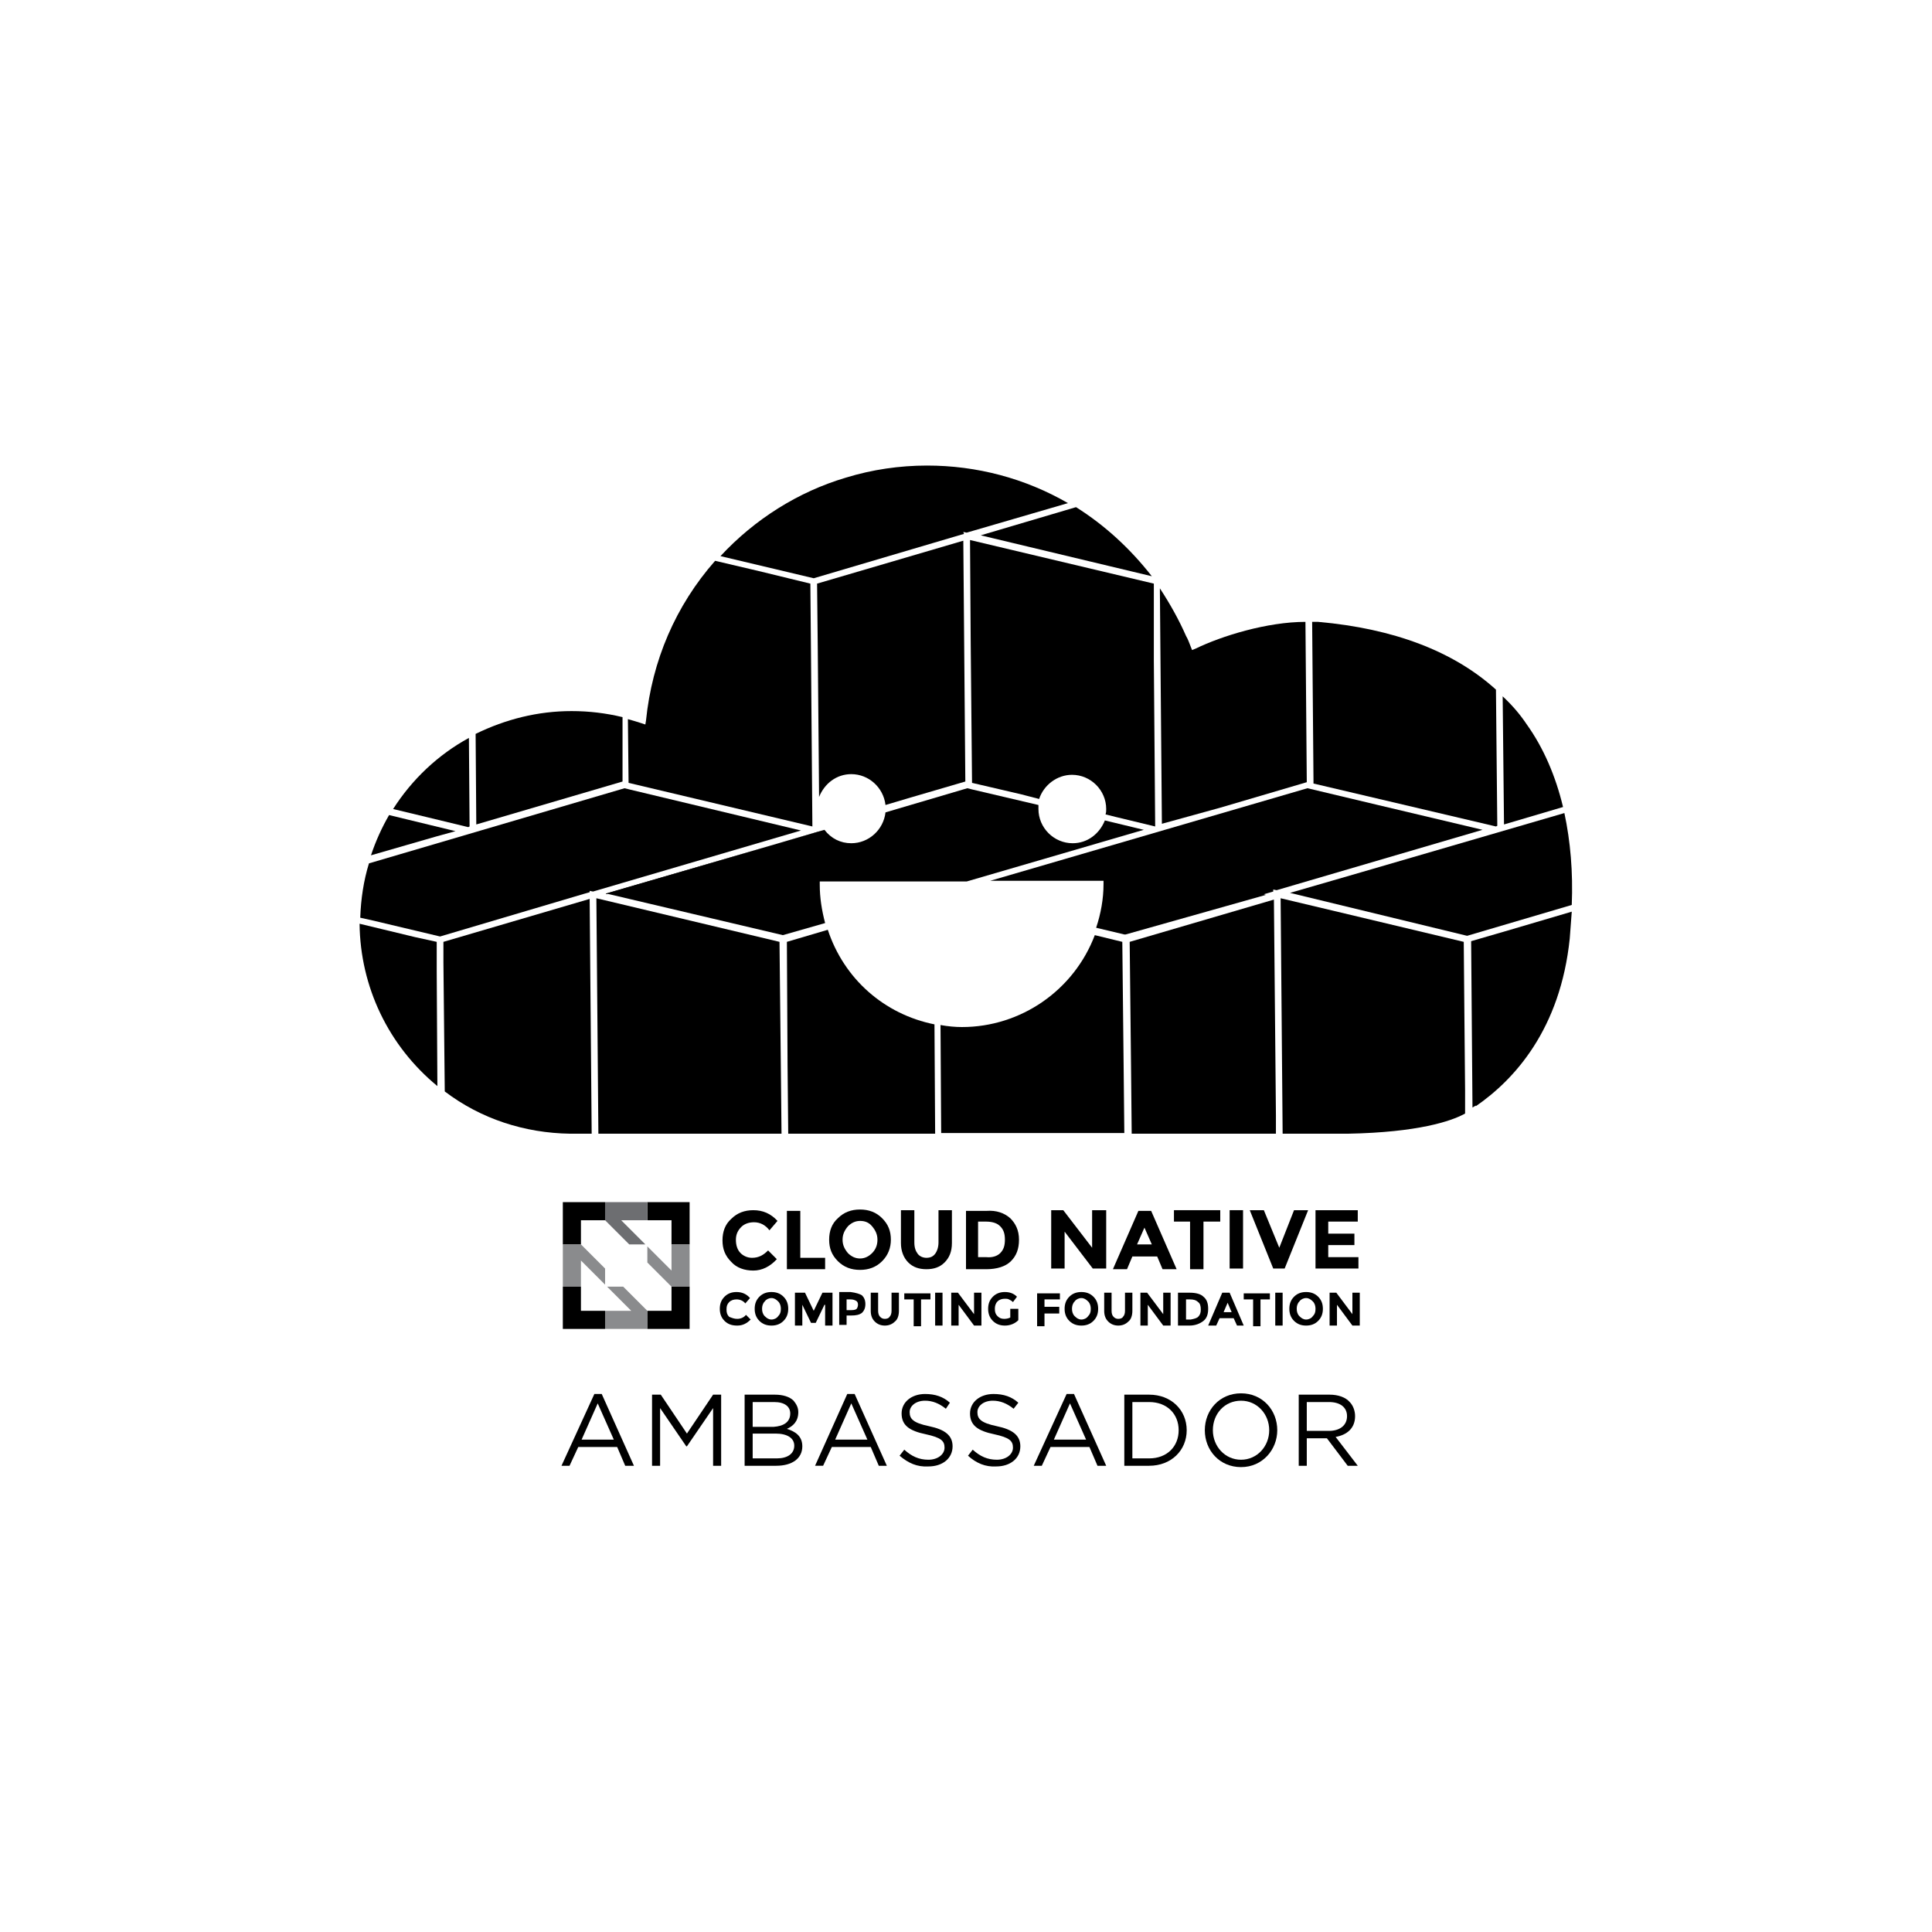 <?xml version="1.0" encoding="utf-8"?>
<!-- Generator: Adobe Illustrator 21.1.0, SVG Export Plug-In . SVG Version: 6.00 Build 0)  -->
<svg version="1.1" id="Layer_1" xmlns="http://www.w3.org/2000/svg" xmlns:xlink="http://www.w3.org/1999/xlink" x="0px" y="0px"
	 viewBox="0 0 288 288" style="enable-background:new 0 0 288 288;" xml:space="preserve">
<style type="text/css">
	.st0{fill:#6D6E71;}
	.st1{opacity:0.8;fill:#6D6E71;}
</style>
<g>
	<g>
		<g>
			<g>
				<path d="M88.6,207.8h1.1l4.8,10.7h-1.3l-1.2-2.8h-5.8l-1.3,2.8h-1.2L88.6,207.8z M91.5,214.6l-2.4-5.4l-2.4,5.4H91.5z"/>
			</g>
			<g>
				<path d="M97.3,207.9h1.2l3.9,5.8l3.9-5.8h1.2v10.6h-1.2v-8.6l-3.9,5.7h-0.1l-3.9-5.7v8.6h-1.2V207.9z"/>
			</g>
			<g>
				<path d="M111,207.9h4.5c1.2,0,2.2,0.3,2.8,0.9c0.4,0.5,0.7,1,0.7,1.7v0c0,1.4-0.8,2.1-1.7,2.5c1.3,0.4,2.3,1.1,2.3,2.6v0
					c0,1.8-1.5,2.9-3.9,2.9H111V207.9z M117.8,210.7c0-1-0.8-1.7-2.4-1.7h-3.2v3.7h3.1C116.8,212.6,117.8,212,117.8,210.7
					L117.8,210.7z M115.6,213.7h-3.4v3.7h3.6c1.6,0,2.6-0.7,2.6-1.9v0C118.4,214.4,117.4,213.7,115.6,213.7z"/>
			</g>
			<g>
				<path d="M126.3,207.8h1.1l4.8,10.7H131l-1.2-2.8H124l-1.3,2.8h-1.2L126.3,207.8z M129.3,214.6l-2.4-5.4l-2.4,5.4H129.3z"/>
			</g>
			<g>
				<path d="M134.1,217l0.7-0.9c1.1,1,2.2,1.5,3.6,1.5c1.4,0,2.4-0.8,2.4-1.8v0c0-1-0.5-1.5-2.8-2c-2.4-0.5-3.6-1.3-3.6-3.1v0
					c0-1.7,1.5-2.9,3.5-2.9c1.5,0,2.7,0.4,3.7,1.3L141,210c-1-0.8-2-1.2-3.1-1.2c-1.4,0-2.3,0.8-2.3,1.7v0c0,1,0.5,1.6,2.9,2.1
					c2.4,0.5,3.5,1.4,3.5,3v0c0,1.8-1.5,3-3.6,3C136.7,218.7,135.4,218.1,134.1,217z"/>
			</g>
			<g>
				<path d="M144.3,217l0.7-0.9c1.1,1,2.2,1.5,3.6,1.5c1.4,0,2.4-0.8,2.4-1.8v0c0-1-0.5-1.5-2.8-2c-2.4-0.5-3.6-1.3-3.6-3.1v0
					c0-1.7,1.5-2.9,3.5-2.9c1.5,0,2.7,0.4,3.7,1.3l-0.7,0.9c-1-0.8-2-1.2-3.1-1.2c-1.4,0-2.3,0.8-2.3,1.7v0c0,1,0.5,1.6,2.9,2.1
					c2.4,0.5,3.5,1.4,3.5,3v0c0,1.8-1.5,3-3.6,3C146.9,218.7,145.5,218.1,144.3,217z"/>
			</g>
			<g>
				<path d="M159,207.8h1.1l4.8,10.7h-1.3l-1.2-2.8h-5.8l-1.3,2.8h-1.2L159,207.8z M161.9,214.6l-2.4-5.4l-2.4,5.4H161.9z"/>
			</g>
			<g>
				<path d="M167.6,207.9h3.7c3.3,0,5.6,2.3,5.6,5.3v0c0,3-2.3,5.3-5.6,5.3h-3.7V207.9z M168.8,209v8.4h2.5c2.7,0,4.4-1.8,4.4-4.2v0
					c0-2.4-1.7-4.2-4.4-4.2H168.8z"/>
			</g>
			<g>
				<path d="M179.6,213.2L179.6,213.2c0-3,2.2-5.5,5.4-5.5s5.4,2.5,5.4,5.5v0c0,2.9-2.2,5.5-5.4,5.5S179.6,216.2,179.6,213.2z
					 M189.2,213.2L189.2,213.2c0-2.4-1.8-4.4-4.2-4.4s-4.2,1.9-4.2,4.4v0c0,2.4,1.8,4.4,4.2,4.4S189.2,215.6,189.2,213.2z"/>
			</g>
			<g>
				<path d="M193.6,207.9h4.6c1.3,0,2.4,0.4,3,1.1c0.5,0.5,0.8,1.3,0.8,2.1v0c0,1.8-1.2,2.8-2.9,3.1l3.3,4.3h-1.5l-3.1-4.1h-3v4.1
					h-1.2V207.9z M198.1,213.3c1.6,0,2.7-0.8,2.7-2.2v0c0-1.3-1-2.1-2.7-2.1h-3.3v4.3H198.1z"/>
			</g>
		</g>
		<g>
			<g id="XMLID_3661_">
				<g id="XMLID_3729_">
					<path d="M112.1,187.5c1,0,1.7-0.4,2.4-1.1l1.3,1.3c-1,1.1-2.2,1.7-3.5,1.7c-1.3,0-2.5-0.4-3.3-1.3c-0.9-0.9-1.3-1.9-1.3-3.2
						c0-1.3,0.4-2.4,1.3-3.2c0.9-0.9,2-1.3,3.3-1.3c1.4,0,2.6,0.5,3.6,1.6l-1.2,1.4c-0.6-0.8-1.4-1.2-2.3-1.2
						c-0.7,0-1.4,0.2-1.9,0.7c-0.5,0.5-0.8,1.1-0.8,1.9c0,0.8,0.2,1.5,0.7,2C110.8,187.2,111.4,187.5,112.1,187.5z"/>
				</g>
				<g id="XMLID_3727_">
					<path d="M117.3,189.2v-8.7h2v7h3.7v1.7H117.3z"/>
				</g>
				<g id="XMLID_3724_">
					<path d="M131.5,188c-0.9,0.9-2,1.3-3.3,1.3c-1.3,0-2.4-0.4-3.3-1.3c-0.9-0.9-1.3-1.9-1.3-3.2c0-1.3,0.4-2.4,1.3-3.2
						c0.9-0.9,2-1.3,3.3-1.3c1.3,0,2.4,0.4,3.3,1.3c0.9,0.9,1.3,1.9,1.3,3.2C132.8,186,132.4,187.1,131.5,188z M130.8,184.8
						c0-0.8-0.3-1.4-0.8-2c-0.5-0.6-1.1-0.8-1.8-0.8c-0.7,0-1.3,0.3-1.8,0.8c-0.5,0.6-0.8,1.2-0.8,2c0,0.8,0.3,1.4,0.8,2
						c0.5,0.5,1.1,0.8,1.8,0.8c0.7,0,1.3-0.3,1.8-0.8C130.6,186.2,130.8,185.5,130.8,184.8z"/>
				</g>
				<g id="XMLID_3722_">
					<path d="M136.8,186.9c0.3,0.4,0.8,0.6,1.3,0.6c0.6,0,1-0.2,1.3-0.6c0.3-0.4,0.5-1,0.5-1.7v-4.8h2v4.9c0,1.3-0.4,2.2-1.1,2.9
						c-0.7,0.7-1.6,1-2.7,1c-1.1,0-2-0.3-2.7-1c-0.7-0.7-1.1-1.7-1.1-2.9v-4.9h2v4.8C136.3,186,136.5,186.5,136.8,186.9z"/>
				</g>
				<g id="XMLID_3719_">
					<path d="M150.6,181.6c0.8,0.8,1.3,1.8,1.3,3.2s-0.4,2.4-1.2,3.2c-0.8,0.8-2.1,1.2-3.7,1.2h-3v-8.7h3.1
						C148.5,180.4,149.7,180.8,150.6,181.6z M149.1,186.8c0.5-0.5,0.7-1.1,0.7-2c0-0.9-0.2-1.5-0.7-2c-0.5-0.5-1.2-0.7-2.2-0.7h-1.1
						v5.3h1.2C148,187.5,148.7,187.2,149.1,186.8z"/>
				</g>
				<g id="XMLID_3717_">
					<path d="M162.9,180.4h2v8.7h-2l-4.2-5.5v5.5h-2v-8.7h1.8l4.3,5.6V180.4z"/>
				</g>
				<g id="XMLID_3714_">
					<path d="M173.3,189.2l-0.8-1.9h-3.7l-0.8,1.9h-2.1l3.8-8.7h1.9l3.8,8.7H173.3z M170.6,183l-1.1,2.5h2.2L170.6,183z"/>
				</g>
				<g id="XMLID_3712_">
					<path d="M179.4,182.1v7.1h-2v-7.1H175v-1.7h6.9v1.7H179.4z"/>
				</g>
				<g id="XMLID_3710_">
					<path d="M183.3,180.4h2v8.7h-2V180.4z"/>
				</g>
				<g id="XMLID_3708_">
					<path d="M190.7,186l2.2-5.6h2.1l-3.5,8.7h-1.7l-3.5-8.7h2.1L190.7,186z"/>
				</g>
				<g id="XMLID_3706_">
					<path d="M202.4,180.4v1.7H198v1.8h3.9v1.7H198v1.8h4.5v1.7h-6.4v-8.7H202.4z"/>
				</g>
				<g id="XMLID_3704_">
					<path d="M109.9,196.6c0.5,0,1-0.2,1.3-0.6l0.7,0.7c-0.6,0.6-1.2,0.9-2,0.9c-0.8,0-1.4-0.2-1.9-0.7c-0.5-0.5-0.7-1.1-0.7-1.8
						c0-0.7,0.2-1.3,0.7-1.8c0.5-0.5,1.1-0.7,1.8-0.7c0.8,0,1.5,0.3,2,0.9l-0.7,0.8c-0.3-0.4-0.8-0.6-1.3-0.6
						c-0.4,0-0.8,0.1-1.1,0.4c-0.3,0.3-0.4,0.6-0.4,1.1c0,0.5,0.1,0.8,0.4,1.1C109.2,196.5,109.5,196.6,109.9,196.6z"/>
				</g>
				<g id="XMLID_3701_">
					<path d="M116.8,196.9c-0.5,0.5-1.1,0.7-1.8,0.7c-0.7,0-1.3-0.2-1.8-0.7c-0.5-0.5-0.7-1.1-0.7-1.8s0.2-1.3,0.7-1.8
						c0.5-0.5,1.1-0.7,1.8-0.7c0.7,0,1.3,0.2,1.8,0.7c0.5,0.5,0.7,1.1,0.7,1.8S117.3,196.4,116.8,196.9z M116.4,195.1
						c0-0.4-0.1-0.8-0.4-1.1c-0.3-0.3-0.6-0.5-1-0.5s-0.8,0.2-1,0.5c-0.3,0.3-0.4,0.7-0.4,1.1c0,0.4,0.1,0.8,0.4,1.1
						c0.3,0.3,0.6,0.5,1,0.5s0.8-0.2,1-0.5C116.3,195.9,116.4,195.6,116.4,195.1z"/>
				</g>
				<g id="XMLID_3699_">
					<path d="M122.9,194.5l-1.3,2.7h-0.7l-1.3-2.7v3.1h-1.1v-4.9h1.5l1.3,2.7l1.3-2.7h1.5v4.9h-1.1V194.5z"/>
				</g>
				<g id="XMLID_3696_">
					<path d="M128.5,193.1c0.3,0.3,0.5,0.7,0.5,1.3c0,0.6-0.2,1-0.5,1.3c-0.4,0.3-0.9,0.4-1.6,0.4h-0.7v1.4h-1.1v-4.9h1.7
						C127.6,192.7,128.2,192.9,128.5,193.1z M127.7,195.1c0.1-0.1,0.2-0.4,0.2-0.6c0-0.3-0.1-0.5-0.3-0.6c-0.2-0.1-0.4-0.2-0.8-0.2
						h-0.6v1.6h0.7C127.4,195.3,127.6,195.2,127.7,195.1z"/>
				</g>
				<g id="XMLID_3694_">
					<path d="M131.2,196.3c0.2,0.2,0.4,0.3,0.7,0.3s0.6-0.1,0.7-0.3c0.2-0.2,0.3-0.5,0.3-0.9v-2.7h1.1v2.7c0,0.7-0.2,1.3-0.6,1.6
						c-0.4,0.4-0.9,0.6-1.5,0.6c-0.6,0-1.1-0.2-1.5-0.6c-0.4-0.4-0.6-0.9-0.6-1.6v-2.7h1.1v2.7C130.9,195.8,131,196.1,131.2,196.3z"
						/>
				</g>
				<g id="XMLID_3692_">
					<path d="M137.3,193.7v4h-1.1v-4h-1.4v-0.9h3.9v0.9H137.3z"/>
				</g>
				<g id="XMLID_3690_">
					<path d="M139.4,192.7h1.1v4.9h-1.1V192.7z"/>
				</g>
				<g id="XMLID_3688_">
					<path d="M145.2,192.7h1.1v4.9h-1.1l-2.3-3.1v3.1h-1.1v-4.9h1l2.4,3.2V192.7z"/>
				</g>
				<g id="XMLID_3686_">
					<path d="M150.7,195.1h1.1v1.7c-0.5,0.5-1.2,0.8-2,0.8c-0.7,0-1.3-0.2-1.8-0.7c-0.5-0.5-0.7-1.1-0.7-1.8c0-0.7,0.2-1.3,0.7-1.8
						c0.5-0.5,1.1-0.7,1.8-0.7c0.7,0,1.3,0.2,1.8,0.7l-0.6,0.8c-0.2-0.2-0.4-0.3-0.6-0.4c-0.2-0.1-0.4-0.1-0.6-0.1
						c-0.4,0-0.8,0.1-1.1,0.4c-0.3,0.3-0.4,0.7-0.4,1.1c0,0.5,0.1,0.8,0.4,1.1c0.3,0.3,0.6,0.4,1,0.4c0.4,0,0.7-0.1,0.9-0.2V195.1z"
						/>
				</g>
				<g id="XMLID_3684_">
					<path d="M158,192.7v1h-2.3v1.1h2.2v1h-2.2v1.9h-1.1v-4.9H158z"/>
				</g>
				<g id="XMLID_3681_">
					<path d="M163,196.9c-0.5,0.5-1.1,0.7-1.8,0.7c-0.7,0-1.3-0.2-1.8-0.7c-0.5-0.5-0.7-1.1-0.7-1.8s0.2-1.3,0.7-1.8
						c0.5-0.5,1.1-0.7,1.8-0.7c0.7,0,1.3,0.2,1.8,0.7c0.5,0.5,0.7,1.1,0.7,1.8S163.5,196.4,163,196.9z M162.6,195.1
						c0-0.4-0.1-0.8-0.4-1.1c-0.3-0.3-0.6-0.5-1-0.5c-0.4,0-0.8,0.2-1,0.5c-0.3,0.3-0.4,0.7-0.4,1.1c0,0.4,0.1,0.8,0.4,1.1
						c0.3,0.3,0.6,0.5,1,0.5c0.4,0,0.8-0.2,1-0.5C162.5,195.9,162.6,195.6,162.6,195.1z"/>
				</g>
				<g id="XMLID_3679_">
					<path d="M166,196.3c0.2,0.2,0.4,0.3,0.7,0.3c0.3,0,0.6-0.1,0.7-0.3c0.2-0.2,0.3-0.5,0.3-0.9v-2.7h1.1v2.7
						c0,0.7-0.2,1.3-0.6,1.6c-0.4,0.4-0.9,0.6-1.5,0.6c-0.6,0-1.1-0.2-1.5-0.6c-0.4-0.4-0.6-0.9-0.6-1.6v-2.7h1.1v2.7
						C165.7,195.8,165.8,196.1,166,196.3z"/>
				</g>
				<g id="XMLID_3677_">
					<path d="M173.4,192.7h1.1v4.9h-1.1l-2.3-3.1v3.1H170v-4.9h1l2.4,3.2V192.7z"/>
				</g>
				<g id="XMLID_3674_">
					<path d="M179.4,193.3c0.5,0.4,0.7,1,0.7,1.8c0,0.8-0.2,1.4-0.7,1.8c-0.5,0.4-1.2,0.7-2.1,0.7h-1.7v-4.9h1.7
						C178.3,192.7,179,192.9,179.4,193.3z M178.6,196.3c0.3-0.3,0.4-0.6,0.4-1.1c0-0.5-0.1-0.9-0.4-1.1c-0.3-0.3-0.7-0.4-1.2-0.4
						h-0.6v3h0.7C178,196.6,178.4,196.5,178.6,196.3z"/>
				</g>
				<g id="XMLID_3671_">
					<path d="M184.4,197.6l-0.5-1.1h-2.1l-0.5,1.1h-1.2l2.1-4.9h1.1l2.1,4.9H184.4z M183,194.2l-0.6,1.4h1.2L183,194.2z"/>
				</g>
				<g id="XMLID_3669_">
					<path d="M187.9,193.7v4h-1.1v-4h-1.4v-0.9h3.9v0.9H187.9z"/>
				</g>
				<g id="XMLID_3667_">
					<path d="M190.1,192.7h1.1v4.9h-1.1V192.7z"/>
				</g>
				<g id="XMLID_3664_">
					<path d="M196.5,196.9c-0.5,0.5-1.1,0.7-1.8,0.7c-0.7,0-1.3-0.2-1.8-0.7c-0.5-0.5-0.7-1.1-0.7-1.8s0.2-1.3,0.7-1.8
						c0.5-0.5,1.1-0.7,1.8-0.7c0.7,0,1.3,0.2,1.8,0.7c0.5,0.5,0.7,1.1,0.7,1.8S197,196.4,196.5,196.9z M196.1,195.1
						c0-0.4-0.1-0.8-0.4-1.1c-0.3-0.3-0.6-0.5-1-0.5s-0.8,0.2-1,0.5c-0.3,0.3-0.4,0.7-0.4,1.1c0,0.4,0.1,0.8,0.4,1.1
						c0.3,0.3,0.6,0.5,1,0.5s0.8-0.2,1-0.5C196,195.9,196.1,195.6,196.1,195.1z"/>
				</g>
				<g id="XMLID_3662_">
					<path d="M201.6,192.7h1.1v4.9h-1.1l-2.3-3.1v3.1h-1.1v-4.9h1l2.4,3.2V192.7z"/>
				</g>
			</g>
			<g id="XMLID_3656_">
				<g id="XMLID_3660_">
					<polygon points="86.6,191.8 83.9,191.8 83.9,198.1 90.2,198.1 90.2,195.4 86.6,195.4 					"/>
				</g>
				<g id="XMLID_3659_">
					<polygon points="100.1,191.8 100.1,195.4 96.5,195.4 96.5,195.4 96.5,198.1 102.8,198.1 102.8,191.8 100.1,191.8 					"/>
				</g>
				<g id="XMLID_3658_">
					<polygon points="83.9,185.5 86.6,185.5 86.6,185.5 86.6,181.9 86.6,181.9 90.2,181.9 90.2,181.9 90.2,179.2 83.9,179.2 					
						"/>
				</g>
				<g id="XMLID_3657_">
					<polygon points="96.5,179.2 96.5,181.9 100.1,181.9 100.1,185.5 102.8,185.5 102.8,179.2 					"/>
				</g>
			</g>
			<g id="XMLID_3655_">
				<polygon class="st0" points="96.2,185.5 92.6,181.9 96.5,181.9 96.5,179.2 90.2,179.2 90.2,181.9 93.8,185.5 				"/>
			</g>
			<g id="XMLID_3654_">
				<polygon class="st1" points="92.9,191.8 90.5,191.8 93.5,194.8 94.1,195.4 92.9,195.4 90.2,195.4 90.2,198.1 96.5,198.1 
					96.5,195.4 94.7,193.6 				"/>
			</g>
			<g id="XMLID_3653_">
				<polygon class="st1" points="100.1,185.5 100.1,188.2 100.1,189.4 99.5,188.8 96.5,185.8 96.5,188.2 98.3,190 100.1,191.8 
					102.8,191.8 102.8,185.5 				"/>
			</g>
			<g id="XMLID_3652_">
				<polygon class="st1" points="90.2,189.1 86.6,185.5 83.9,185.5 83.9,191.8 86.6,191.8 86.6,187.9 90.2,191.5 				"/>
			</g>
		</g>
		<path d="M58,121.5c-1.1,1.9-2,3.9-2.7,6l9.7-2.8l2.9-0.8L58,121.5z"/>
		<path d="M70,123.2l-0.1-13.2c-4.6,2.5-8.5,6.2-11.3,10.6l5,1.2l6.2,1.5L70,123.2z"/>
		<polygon points="58.6,120.6 63.6,121.8 58.6,120.6 		"/>
		<path d="M92.8,116.5l0-4.6l0-5c-2.5-0.6-5-0.9-7.6-0.9c-5,0-9.8,1.2-14.3,3.4l0.1,13.5L92.8,116.5z"/>
		<polygon points="70.9,109.4 70.9,109.4 71,122.9 71,122.9 		"/>
		<path d="M120.9,98.3L120.8,87l-7.8-1.9l-6.4-1.5c-5.9,6.7-9.4,14.9-10.3,23.8l-0.1,0.6l-0.6-0.2c-0.6-0.2-1.3-0.4-2-0.6l0.1,9.5
			l27.4,6.5L120.9,98.3z"/>
		<path d="M126.9,115.4c2.6,0,4.8,2,5.1,4.6l3.7-1.1l8.2-2.4l-0.3-35.9L121.8,87l0.1,9.4l0.2,22.4
			C122.9,116.8,124.7,115.4,126.9,115.4z"/>
		<polygon points="122.1,118.7 122.1,118.7 121.9,96.3 		"/>
		<path d="M143.6,79.3l0.5,0.1l15.1-4.4c-6.4-3.7-13.6-5.6-21-5.6c-4.1,0-8.2,0.6-12.1,1.8c-7.1,2.1-13.6,6.2-18.7,11.7l13.9,3.3
			l22-6.5l0.4-0.1L143.6,79.3z"/>
		<path d="M144.6,80.5l0.1,15.2l0.2,21l7.3,1.7l2.7,0.7c0.7-2.1,2.7-3.6,4.9-3.6c2.8,0,5.1,2.3,5.1,5.1c0,0.3,0,0.5-0.1,0.8l1.6,0.4
			l5.8,1.4l-0.2-24.8L172,87L144.6,80.5z"/>
		<polygon points="144.6,80.5 144.6,80.5 144.8,95.7 		"/>
		<path d="M181.9,120.4l12.9-3.8l-0.2-23.9c-5.7,0-12.5,2.1-16.4,4l-0.5,0.2l-0.2-0.5c-0.2-0.5-0.4-1.1-0.7-1.6
			c-1.1-2.5-2.4-4.8-3.9-7.1l0.3,35.1L181.9,120.4z"/>
		<polygon points="173.3,122.9 173.3,122.9 173,87.8 173,87.8 		"/>
		<path d="M160.4,75.6l-14.2,4.2l25.5,6.1C168.5,81.8,164.7,78.3,160.4,75.6z"/>
		<polygon points="160.4,75.6 146.1,79.8 146.1,79.8 160.4,75.6 		"/>
		<path d="M61.9,139.7l-8.3-2c0.1,9.4,4.3,18.2,11.6,24.2l-0.1-17.1l0-4.4L61.9,139.7z"/>
		<path d="M85,169h3.2l-0.3-35l-21.8,6.4l0,3.1l0.2,19.2C71.7,166.8,78.2,168.9,85,169z"/>
		<polygon points="66.3,162.7 66.1,143.5 66.3,162.7 		"/>
		<path d="M87.2,133.2l0.7-0.2l0-0.2l0.5,0.1l31-9.1l-25.5-6.1v0l-0.8-0.2l-38.1,11.2c-0.8,2.6-1.2,5.3-1.3,8.1l1.8,0.4l10.1,2.4
			L87.2,133.2z"/>
		<polygon points="93.8,117.7 93,117.5 93.8,117.7 		"/>
		<polygon points="53.7,136.7 55.5,137.1 53.7,136.7 		"/>
		<polygon points="88.9,133.9 89.2,169 116.5,169 116.4,159.2 116.2,140.4 		"/>
		<polygon points="88.9,133.9 89.2,169 89.2,169 88.9,133.9 		"/>
		<path d="M117.4,158.8l0.1,10.2h21.9l-0.1-16.3c-7.5-1.5-13.5-6.8-15.9-14.1l-6.1,1.8L117.4,158.8z"/>
		<polygon points="117.5,169 117.5,169 117.4,158.8 		"/>
		<path d="M144.2,117.5l-12.2,3.6c-0.3,2.6-2.5,4.6-5.1,4.6c-1.6,0-3-0.7-4-2l0,0l-32.5,9.5l26.3,6.2l6.3-1.8
			c-0.5-1.9-0.8-3.8-0.8-5.7v-0.5h21.9l26.4-7.7l-5.8-1.4c-0.8,2-2.6,3.4-4.8,3.4c-2.8,0-5.1-2.3-5.1-5.1c0-0.2,0-0.4,0-0.6
			l-9.8-2.3v0L144.2,117.5z"/>
		<polygon points="145,117.7 145,117.7 144.2,117.5 		"/>
		<polygon points="122.9,123.7 121.7,124.1 121.3,124.2 121.3,124.2 90.3,133.2 90.4,133.3 122.9,123.7 		"/>
		<polygon points="121.3,124.2 121.7,124.1 121.3,124.2 		"/>
		<path d="M163.2,139.4c-3.1,8.2-11,13.7-19.8,13.7c-1,0-2.1-0.1-3.2-0.3l0.1,16.1h27.3l-0.1-9.8l-0.2-18.7L163.2,139.4z"/>
		<polygon points="140.2,152.9 140.4,169 140.4,169 140.2,152.9 		"/>
		<path d="M168.4,140.4l0.2,18.4l0.1,10.2h21.5c0,0,0,0,0,0l0-2.8l-0.3-32.1L168.4,140.4z"/>
		<polygon points="168.7,169 168.7,169 168.6,158.8 		"/>
		<path d="M188.7,133.4l-0.3-0.1l1.4-0.4l0-0.3l0.5,0.1l30.7-9l-15.6-3.7l-10.5-2.5l-47.3,13.8h16.9v0.5c0,2.2-0.4,4.4-1.1,6.5
			l4.2,1l0.2,0L188.7,133.4z"/>
		<polygon points="163.5,138.5 167.7,139.5 163.5,138.5 		"/>
		<path d="M195.8,116.8l27.2,6.4l0.2-0.1l-0.1-10l-0.1-10.3c-6.3-5.7-15.2-9.1-26.5-10.1c-0.3,0-0.6,0-0.9,0l0.2,23.6l0,0
			L195.8,116.8z"/>
		<polygon points="195.8,116.3 195.8,116.3 195.8,116.8 		"/>
		<path d="M233,120.3c-1.1-4.6-2.9-8.8-5.4-12.3c-1-1.5-2.2-2.9-3.6-4.2l0.2,19.1L233,120.3z"/>
		<polygon points="224,103.8 224,103.8 224.2,122.9 224.2,122.9 		"/>
		<path d="M198.9,135.8l-8-1.9l0.2,23.3l0.1,11.8c0.4,0,0.8,0,1.3,0c0.8,0,1.7,0,2.7,0l0.8,0c1.8,0,3.4,0,4.9,0
			c10.6-0.2,15.4-1.9,17.3-2.9c0.1,0,0.1-0.1,0.2-0.1l0-3.4l-0.1-10.8l-0.1-11.4L198.9,135.8z"/>
		<polygon points="191.2,169 191.2,169 191.1,157.2 		"/>
		<path d="M220,164.8l0,0.1c5.8-4,12.6-11.5,14-25c0.1-1.3,0.2-2.6,0.3-4l-9.5,2.8l-5.5,1.6l0.2,24.8L220,164.8z"/>
		<path d="M218.7,139.5l15.6-4.6c0.2-4.9-0.2-9.5-1.1-13.7l-30.2,8.8l-10.7,3.1L218.7,139.5z"/>
		<polygon points="192.3,133.2 203,130.1 192.3,133.2 		"/>
	</g>
</g>
</svg>
